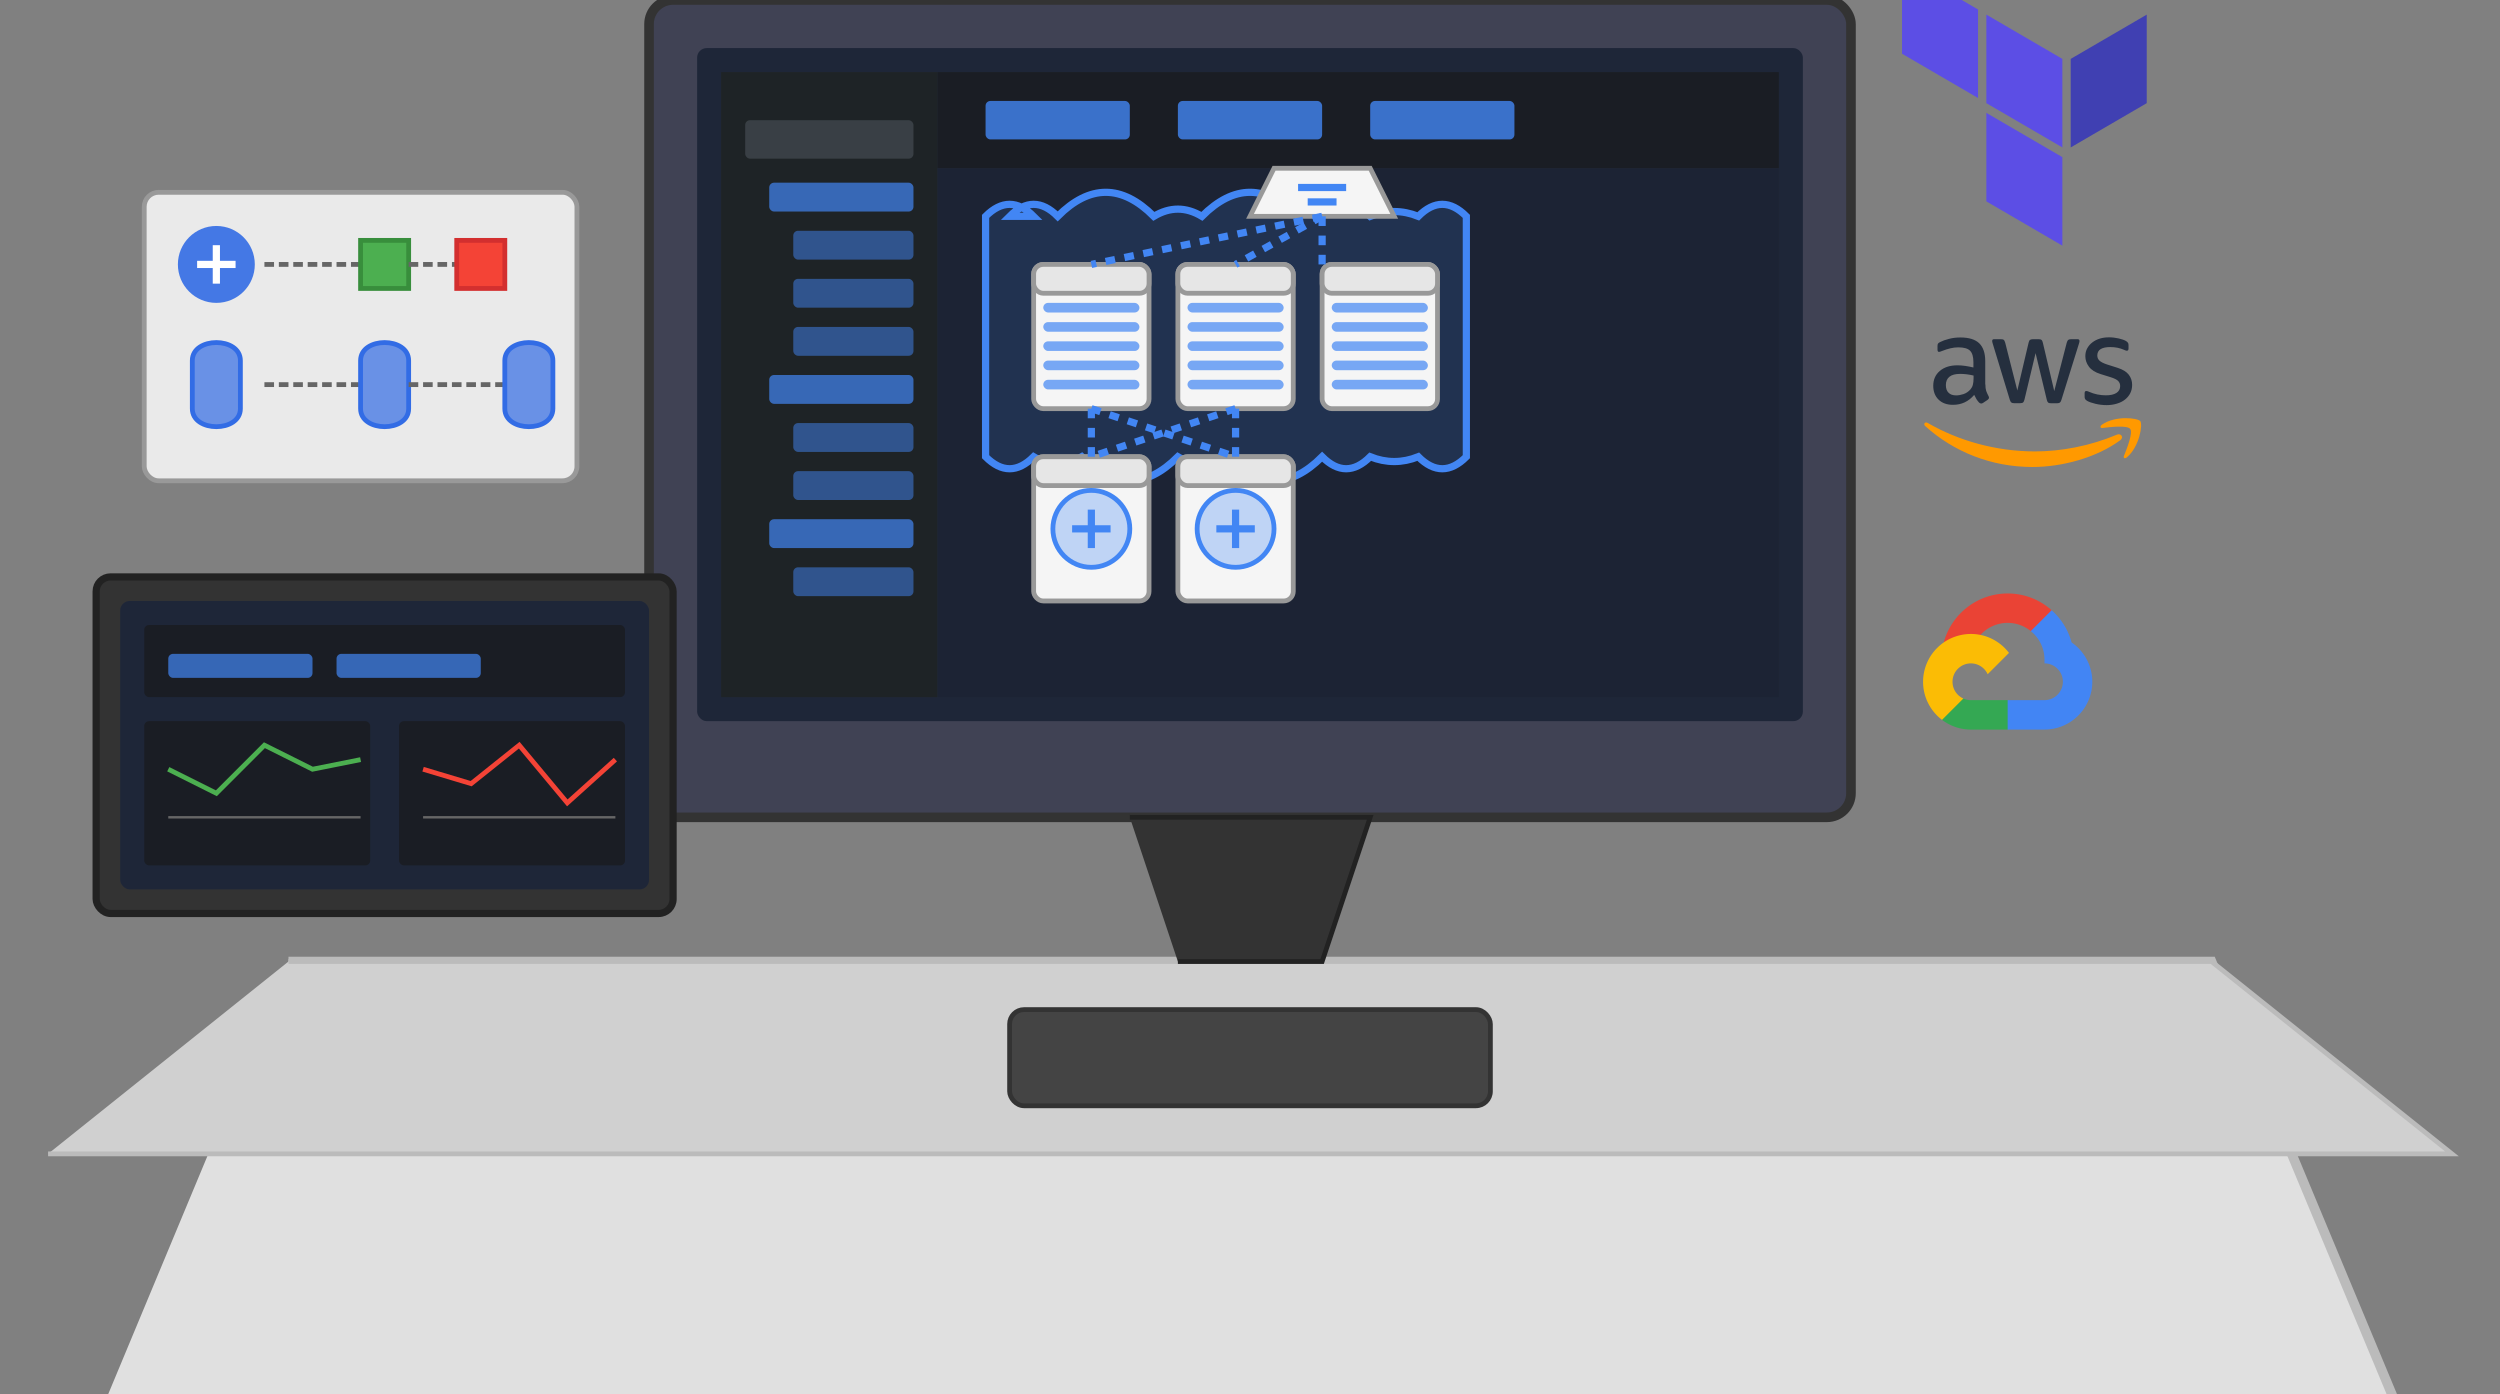 <svg xmlns="http://www.w3.org/2000/svg" viewBox="140 200 520 290">
  <rect x="140" y="200" width="520" height="290" fill="#808080" stroke="none"/>
  <!-- Floor/Ground line -->
  <line x1="150" y1="520" x2="650" y2="520" stroke="#333" stroke-width="3"/>
  
  <!-- Desk -->
  <path d="M200,400 L600,400 L650,520 L150,520" fill="#e0e0e0" stroke="#bbb" stroke-width="2"/>
  <path d="M200,400 L600,400 L650,440 L150,440" fill="#d0d0d0" stroke="#bbb" stroke-width="1"/>
  
  <!-- Monitor -->
  <rect x="275" y="200" width="250" height="170" rx="5" ry="5" fill="#404254" stroke="#333" stroke-width="2"/>
  <rect x="285" y="210" width="230" height="140" rx="2" ry="2" fill="#1e2638"/>
  
  <!-- Monitor Stand -->
  <path d="M375,370 L425,370 L415,400 L385,400" fill="#333" stroke="#222" stroke-width="1"/>
  
  <!-- Cloud Infrastructure Console on Screen -->
  
  <!-- Cloud Console Window -->
  <rect x="290" y="215" width="220" height="130" rx="2" ry="2" fill="#252a36"/>
  
  <!-- Cloud Console Sidebar - Services -->
  <rect x="290" y="215" width="45" height="130" fill="#1e2326"/>
  <rect x="295" y="225" width="35" height="8" rx="1" ry="1" fill="#3c4349" opacity="0.9"/>
  <rect x="300" y="238" width="30" height="6" rx="1" ry="1" fill="#4286f4" opacity="0.7"/>
  <rect x="305" y="248" width="25" height="6" rx="1" ry="1" fill="#4286f4" opacity="0.5"/>
  <rect x="305" y="258" width="25" height="6" rx="1" ry="1" fill="#4286f4" opacity="0.5"/>
  <rect x="305" y="268" width="25" height="6" rx="1" ry="1" fill="#4286f4" opacity="0.5"/>
  <rect x="300" y="278" width="30" height="6" rx="1" ry="1" fill="#4286f4" opacity="0.7"/>
  <rect x="305" y="288" width="25" height="6" rx="1" ry="1" fill="#4286f4" opacity="0.5"/>
  <rect x="305" y="298" width="25" height="6" rx="1" ry="1" fill="#4286f4" opacity="0.5"/>
  <rect x="300" y="308" width="30" height="6" rx="1" ry="1" fill="#4286f4" opacity="0.7"/>
  <rect x="305" y="318" width="25" height="6" rx="1" ry="1" fill="#4286f4" opacity="0.5"/>
  
  <!-- Cloud Console Top Bar -->
  <rect x="335" y="215" width="175" height="20" fill="#1a1d24"/>
  <rect x="345" y="221" width="30" height="8" rx="1" ry="1" fill="#4286f4" opacity="0.8"/>
  <rect x="385" y="221" width="30" height="8" rx="1" ry="1" fill="#4286f4" opacity="0.8"/>
  <rect x="425" y="221" width="30" height="8" rx="1" ry="1" fill="#4286f4" opacity="0.8"/>
  
  <!-- Cloud Console Main Area - Infrastructure Diagram -->
  <rect x="335" y="235" width="175" height="110" fill="#1c2334"/>
  
  <!-- Cloud Architecture Elements -->
  
  <!-- VPC/Network Cloud -->
  <path d="M350,245 Q355,240 360,245 Q370,235 380,245 Q385,242 390,245 Q400,235 410,245 Q420,240 425,245 Q430,243 435,245 Q440,240 445,245 L445,295 Q440,300 435,295 Q430,297 425,295 Q420,300 415,295 Q405,305 395,295 Q390,298 385,295 Q375,305 365,295 Q360,298 355,295 Q350,300 345,295 L345,245 Q350,240 355,245 Z" fill="#4286f4" fill-opacity="0.15" stroke="#4286f4" stroke-width="1.5"/>
  
  <!-- Cloud Servers / VMs -->
  <rect x="355" y="255" width="24" height="30" rx="2" ry="2" fill="#f5f5f5" stroke="#999" stroke-width="1"/>
  <rect x="355" y="255" width="24" height="6" rx="2" ry="2" fill="#e6e6e6" stroke="#999" stroke-width="1"/>
  <rect x="357" y="263" width="20" height="2" rx="1" ry="1" fill="#4286f4" opacity="0.7"/>
  <rect x="357" y="267" width="20" height="2" rx="1" ry="1" fill="#4286f4" opacity="0.7"/>
  <rect x="357" y="271" width="20" height="2" rx="1" ry="1" fill="#4286f4" opacity="0.7"/>
  <rect x="357" y="275" width="20" height="2" rx="1" ry="1" fill="#4286f4" opacity="0.7"/>
  <rect x="357" y="279" width="20" height="2" rx="1" ry="1" fill="#4286f4" opacity="0.7"/>
  
  <rect x="385" y="255" width="24" height="30" rx="2" ry="2" fill="#f5f5f5" stroke="#999" stroke-width="1"/>
  <rect x="385" y="255" width="24" height="6" rx="2" ry="2" fill="#e6e6e6" stroke="#999" stroke-width="1"/>
  <rect x="387" y="263" width="20" height="2" rx="1" ry="1" fill="#4286f4" opacity="0.7"/>
  <rect x="387" y="267" width="20" height="2" rx="1" ry="1" fill="#4286f4" opacity="0.7"/>
  <rect x="387" y="271" width="20" height="2" rx="1" ry="1" fill="#4286f4" opacity="0.7"/>
  <rect x="387" y="275" width="20" height="2" rx="1" ry="1" fill="#4286f4" opacity="0.7"/>
  <rect x="387" y="279" width="20" height="2" rx="1" ry="1" fill="#4286f4" opacity="0.7"/>
  
  <rect x="415" y="255" width="24" height="30" rx="2" ry="2" fill="#f5f5f5" stroke="#999" stroke-width="1"/>
  <rect x="415" y="255" width="24" height="6" rx="2" ry="2" fill="#e6e6e6" stroke="#999" stroke-width="1"/>
  <rect x="417" y="263" width="20" height="2" rx="1" ry="1" fill="#4286f4" opacity="0.7"/>
  <rect x="417" y="267" width="20" height="2" rx="1" ry="1" fill="#4286f4" opacity="0.7"/>
  <rect x="417" y="271" width="20" height="2" rx="1" ry="1" fill="#4286f4" opacity="0.7"/>
  <rect x="417" y="275" width="20" height="2" rx="1" ry="1" fill="#4286f4" opacity="0.7"/>
  <rect x="417" y="279" width="20" height="2" rx="1" ry="1" fill="#4286f4" opacity="0.7"/>
  
  <!-- Database Cluster -->
  <rect x="355" y="295" width="24" height="30" rx="2" ry="2" fill="#f5f5f5" stroke="#999" stroke-width="1"/>
  <rect x="355" y="295" width="24" height="6" rx="2" ry="2" fill="#e6e6e6" stroke="#999" stroke-width="1"/>
  <circle cx="367" cy="310" r="8" fill="#4286f4" fill-opacity="0.3" stroke="#4286f4" stroke-width="1"/>
  <path d="M363,310 L371,310 M367,306 L367,314" stroke="#4286f4" stroke-width="1.5"/>
  
  <rect x="385" y="295" width="24" height="30" rx="2" ry="2" fill="#f5f5f5" stroke="#999" stroke-width="1"/>
  <rect x="385" y="295" width="24" height="6" rx="2" ry="2" fill="#e6e6e6" stroke="#999" stroke-width="1"/>
  <circle cx="397" cy="310" r="8" fill="#4286f4" fill-opacity="0.3" stroke="#4286f4" stroke-width="1"/>
  <path d="M393,310 L401,310 M397,306 L397,314" stroke="#4286f4" stroke-width="1.5"/>
  
  <!-- Load Balancer -->
  <polygon points="405,235 425,235 430,245 400,245" fill="#f5f5f5" stroke="#999" stroke-width="1"/>
  <line x1="410" y1="239" x2="420" y2="239" stroke="#4286f4" stroke-width="1.5"/>
  <line x1="412" y1="242" x2="418" y2="242" stroke="#4286f4" stroke-width="1.5"/>
  
  <!-- Connection Lines -->
  <line x1="415" y1="245" x2="415" y2="255" stroke="#4286f4" stroke-width="1.5" stroke-dasharray="2,2"/>
  <line x1="415" y1="245" x2="397" y2="255" stroke="#4286f4" stroke-width="1.5" stroke-dasharray="2,2"/>
  <line x1="415" y1="245" x2="367" y2="255" stroke="#4286f4" stroke-width="1.5" stroke-dasharray="2,2"/>
  
  <line x1="367" y1="285" x2="367" y2="295" stroke="#4286f4" stroke-width="1.5" stroke-dasharray="2,2"/>
  <line x1="397" y1="285" x2="397" y2="295" stroke="#4286f4" stroke-width="1.5" stroke-dasharray="2,2"/>
  <line x1="367" y1="285" x2="397" y2="295" stroke="#4286f4" stroke-width="1.5" stroke-dasharray="2,2"/>
  <line x1="397" y1="285" x2="367" y2="295" stroke="#4286f4" stroke-width="1.5" stroke-dasharray="2,2"/>

  <!-- CI/CD Pipeline (Kubernetes/Cloud Native) -->
  <rect x="170" y="240" width="90" height="60" rx="3" ry="3" fill="#f5f5f5" fill-opacity="0.9" stroke="#999" stroke-width="1"/>
  <circle cx="185" cy="255" r="8" fill="#326ce5" fill-opacity="0.9"/>
  <path d="M185,251 L185,259 M181,255 L189,255" stroke="white" stroke-width="1.5"/>
  <line x1="195" y1="255" x2="215" y2="255" stroke="#666" stroke-width="1" stroke-dasharray="2,1"/>
  <rect x="215" y="250" width="10" height="10" fill="#4caf50" stroke="#388e3c" stroke-width="1"/>
  <line x1="225" y1="255" x2="235" y2="255" stroke="#666" stroke-width="1" stroke-dasharray="2,1"/>
  <rect x="235" y="250" width="10" height="10" fill="#f44336" stroke="#d32f2f" stroke-width="1"/>
  
  <path d="M180,275 C180,270 190,270 190,275 L190,285 C190,290 180,290 180,285 Z" fill="#326ce5" fill-opacity="0.7" stroke="#326ce5" stroke-width="1"/>
  <line x1="195" y1="280" x2="215" y2="280" stroke="#666" stroke-width="1" stroke-dasharray="2,1"/>
  <path d="M215,275 C215,270 225,270 225,275 L225,285 C225,290 215,290 215,285 Z" fill="#326ce5" fill-opacity="0.7" stroke="#326ce5" stroke-width="1"/>
  <line x1="225" y1="280" x2="245" y2="280" stroke="#666" stroke-width="1" stroke-dasharray="2,1"/>
  <path d="M245,275 C245,270 255,270 255,275 L255,285 C255,290 245,290 245,285 Z" fill="#326ce5" fill-opacity="0.7" stroke="#326ce5" stroke-width="1"/>
  
  <!-- Terraform Logo -->
  <g transform="translate(530,190) scale(0.5)">
    <path d="M77.941 44.5v36.836L46.324 62.918V26.082zm0 0" fill="#5c4ee5"/>
    <path d="M81.41 81.336l31.633-18.418V26.082L81.41 44.5zm0 0" fill="#4040b2"/>
    <path d="M11.242 42.36L42.86 60.776V23.941L11.242 5.523zm0 0M77.941 85.375L46.324 66.957v36.82l31.617 18.418zm0 0" fill="#5c4ee5"/>
  </g>

   <!-- AWS Logo -->
  <g transform="translate(540,270) scale(0.15)">
    <path fill="#252F3E" d="M86.4,66.4c0,3.7,0.4,6.7,1.1,8.9c0.8,2.2,1.8,4.6,3.2,7.2c0.5,0.8,0.7,1.6,0.7,2.3c0,1-0.6,2-1.9,3l-6.3,4.2   c-0.9,0.6-1.8,0.9-2.6,0.9c-1,0-2-0.5-3-1.4C76.2,90,75,88.4,74,86.8c-1-1.7-2-3.6-3.1-5.9c-7.8,9.2-17.6,13.8-29.4,13.8   c-8.4,0-15.1-2.4-20-7.2c-4.9-4.8-7.4-11.2-7.4-19.2c0-8.5,3-15.4,9.1-20.6c6.1-5.2,14.2-7.8,24.5-7.8c3.4,0,6.9,0.3,10.6,0.8   c3.7,0.5,7.5,1.3,11.5,2.2v-7.3c0-7.6-1.6-12.9-4.7-16c-3.2-3.1-8.6-4.6-16.3-4.6c-3.5,0-7.1,0.4-10.8,1.3c-3.7,0.9-7.3,2-10.8,3.4   c-1.6,0.7-2.8,1.1-3.5,1.3c-0.7,0.2-1.2,0.3-1.6,0.3c-1.4,0-2.1-1-2.1-3.1v-4.9c0-1.6,0.2-2.8,0.7-3.5c0.5-0.7,1.4-1.4,2.8-2.1   c3.5-1.8,7.7-3.3,12.6-4.5c4.9-1.3,10.1-1.9,15.6-1.9c11.9,0,20.6,2.7,26.2,8.1c5.5,5.4,8.3,13.6,8.3,24.6V66.4z M45.8,81.6   c3.3,0,6.7-0.6,10.3-1.8c3.6-1.2,6.8-3.4,9.5-6.4c1.6-1.9,2.8-4,3.4-6.4c0.6-2.4,1-5.3,1-8.7v-4.2c-2.9-0.7-6-1.3-9.2-1.7   c-3.2-0.4-6.3-0.6-9.4-0.6c-6.7,0-11.6,1.3-14.9,4c-3.3,2.7-4.9,6.5-4.9,11.5c0,4.7,1.2,8.2,3.7,10.6   C37.7,80.4,41.2,81.6,45.8,81.6z M126.1,92.4c-1.8,0-3-0.3-3.8-1c-0.8-0.6-1.5-2-2.1-3.9L96.7,10.2c-0.6-2-0.9-3.3-0.9-4   c0-1.6,0.8-2.5,2.4-2.5h9.8c1.9,0,3.2,0.3,3.9,1c0.8,0.6,1.4,2,2,3.9l16.8,66.2l15.6-66.2c0.5-2,1.1-3.3,1.9-3.9c0.8-0.6,2.2-1,4-1   h8c1.9,0,3.2,0.3,4,1c0.8,0.6,1.5,2,1.9,3.9l15.8,67l17.3-67c0.6-2,1.3-3.3,2-3.9c0.8-0.6,2.1-1,3.9-1h9.3c1.6,0,2.5,0.8,2.5,2.5   c0,0.5-0.1,1-0.2,1.6c-0.1,0.6-0.3,1.4-0.7,2.5l-24.1,77.3c-0.6,2-1.3,3.3-2.1,3.9c-0.8,0.6-2.1,1-3.8,1h-8.6c-1.9,0-3.2-0.3-4-1   c-0.8-0.7-1.5-2-1.9-4L156,23l-15.4,64.4c-0.5,2-1.1,3.3-1.9,4c-0.8,0.7-2.2,1-4,1H126.1z M254.6,95.1c-5.2,0-10.4-0.6-15.4-1.8   c-5-1.2-8.9-2.5-11.5-4c-1.6-0.9-2.7-1.9-3.1-2.8c-0.4-0.9-0.6-1.9-0.6-2.8v-5.1c0-2.1,0.8-3.1,2.3-3.1c0.6,0,1.2,0.1,1.8,0.3   c0.6,0.2,1.5,0.6,2.5,1c3.4,1.5,7.1,2.7,11,3.5c4,0.8,7.9,1.2,11.9,1.2c6.3,0,11.2-1.1,14.6-3.3c3.4-2.2,5.2-5.4,5.2-9.5   c0-2.8-0.9-5.1-2.7-7c-1.8-1.9-5.2-3.6-10.1-5.2L246,52c-7.3-2.3-12.7-5.7-16-10.2c-3.3-4.4-5-9.3-5-14.5c0-4.2,0.9-7.9,2.7-11.1   c1.8-3.2,4.2-6,7.2-8.2c3-2.3,6.4-4,10.4-5.2c4-1.2,8.2-1.7,12.6-1.7c2.2,0,4.5,0.1,6.7,0.4c2.3,0.3,4.4,0.7,6.5,1.1   c2,0.5,3.9,1,5.7,1.6c1.8,0.6,3.2,1.2,4.2,1.8c1.4,0.8,2.4,1.6,3,2.5c0.6,0.8,0.9,1.9,0.9,3.3v4.7c0,2.1-0.8,3.2-2.3,3.2   c-0.8,0-2.1-0.4-3.8-1.2c-5.7-2.6-12.1-3.9-19.2-3.9c-5.7,0-10.2,0.9-13.3,2.8c-3.1,1.9-4.7,4.8-4.7,8.9c0,2.8,1,5.2,3,7.1   c2,1.9,5.7,3.8,11,5.5l14.2,4.5c7.2,2.3,12.4,5.5,15.5,9.6c3.1,4.1,4.6,8.8,4.6,14c0,4.3-0.9,8.2-2.6,11.6   c-1.8,3.4-4.2,6.4-7.3,8.8c-3.1,2.5-6.8,4.3-11.1,5.6C264.4,94.4,259.7,95.1,254.6,95.1z"/>
    <g>
      <path fill="#FF9900" d="M273.5,143.7c-32.9,24.3-80.7,37.2-121.8,37.2c-57.6,0-109.5-21.3-148.7-56.7c-3.1-2.8-0.3-6.6,3.4-4.4    c42.4,24.6,94.7,39.5,148.8,39.5c36.5,0,76.6-7.6,113.5-23.2C274.2,133.6,278.9,139.7,273.5,143.7z"/>
      <path fill="#FF9900" d="M287.2,128.1c-4.2-5.4-27.8-2.6-38.5-1.3c-3.2,0.4-3.7-2.4-0.8-4.5c18.8-13.2,49.7-9.4,53.3-5    c3.6,4.5-1,35.4-18.6,50.2c-2.7,2.3-5.3,1.1-4.1-1.9C282.5,155.7,291.4,133.4,287.2,128.1z"/>
    </g>
  </g>
  
  <!-- GCP Logo -->
  <g transform="translate(540,320) scale(0.55)">
    <path d="M40.728 20.488l2.05.035 5.57-5.57.27-2.36C44.2 8.657 38.367 6.26 31.993 6.26c-11.54 0-21.28 7.852-24.163 18.488.608-.424 1.908-.106 1.908-.106l11.13-1.83s.572-.947.862-.9A13.88 13.88 0 0 1 32 17.375c3.3.007 6.34 1.173 8.728 3.102z" fill="#ea4335"/>
    <path d="M56.17 24.77c-1.293-4.77-3.958-8.982-7.555-12.177l-7.887 7.887c3.16 2.55 5.187 6.452 5.187 10.82v1.392c3.837 0 6.954 3.124 6.954 6.954 0 3.837-3.124 6.954-6.954 6.954H32.007L30.615 48v8.346l1.392 1.385h13.908A18.11 18.11 0 0 0 64 39.647c-.007-6.155-3.1-11.6-7.83-14.876z" fill="#4285f4"/>
    <path d="M18.085 57.74h13.9V46.6h-13.9a6.89 6.89 0 0 1-2.862-.622l-2.007.615-5.57 5.57-.488 1.88a18 18 0 0 0 10.926 3.689z" fill="#34a853"/>
    <path d="M18.085 21.57A18.11 18.11 0 0 0 0 39.654c0 5.873 2.813 11.095 7.166 14.403l8.064-8.064a6.96 6.96 0 0 1-4.099-6.339c0-3.837 3.124-6.954 6.954-6.954 2.82 0 5.244 1.7 6.34 4.1l8.064-8.064c-3.307-4.353-8.53-7.166-14.403-7.166z" fill="#fbbc05"/>
  </g>

  <!-- Secondary Monitor (for monitoring dashboard) -->
  <rect x="160" y="320" width="120" height="70" rx="3" ry="3" fill="#333" stroke="#222" stroke-width="1.5"/>
  <rect x="165" y="325" width="110" height="60" rx="2" ry="2" fill="#1e2638"/>
  
  <!-- Monitoring Dashboard -->
  <rect x="170" y="330" width="100" height="15" rx="1" ry="1" fill="#1a1d24"/>
  <rect x="175" y="336" width="30" height="5" rx="1" ry="1" fill="#4286f4" opacity="0.7"/>
  <rect x="210" y="336" width="30" height="5" rx="1" ry="1" fill="#4286f4" opacity="0.7"/>
  
  <!-- CPU Chart -->
  <rect x="170" y="350" width="47" height="30" rx="1" ry="1" fill="#1a1d24"/>
  <path d="M175,370 L215,370" stroke="#666" stroke-width="0.5"/>
  <path d="M175,360 L185,365 L195,355 L205,360 L215,358" stroke="#4caf50" stroke-width="1" fill="none"/>
  
  <!-- Memory Chart -->
  <rect x="223" y="350" width="47" height="30" rx="1" ry="1" fill="#1a1d24"/>
  <path d="M228,370 L268,370" stroke="#666" stroke-width="0.5"/>
  <path d="M228,360 L238,363 L248,355 L258,367 L268,358" stroke="#f44336" stroke-width="1" fill="none"/>
  
  <!-- Keyboard -->
  <rect x="350" y="410" width="100" height="20" rx="3" ry="3" fill="#444" stroke="#333" stroke-width="1"/>
</svg>